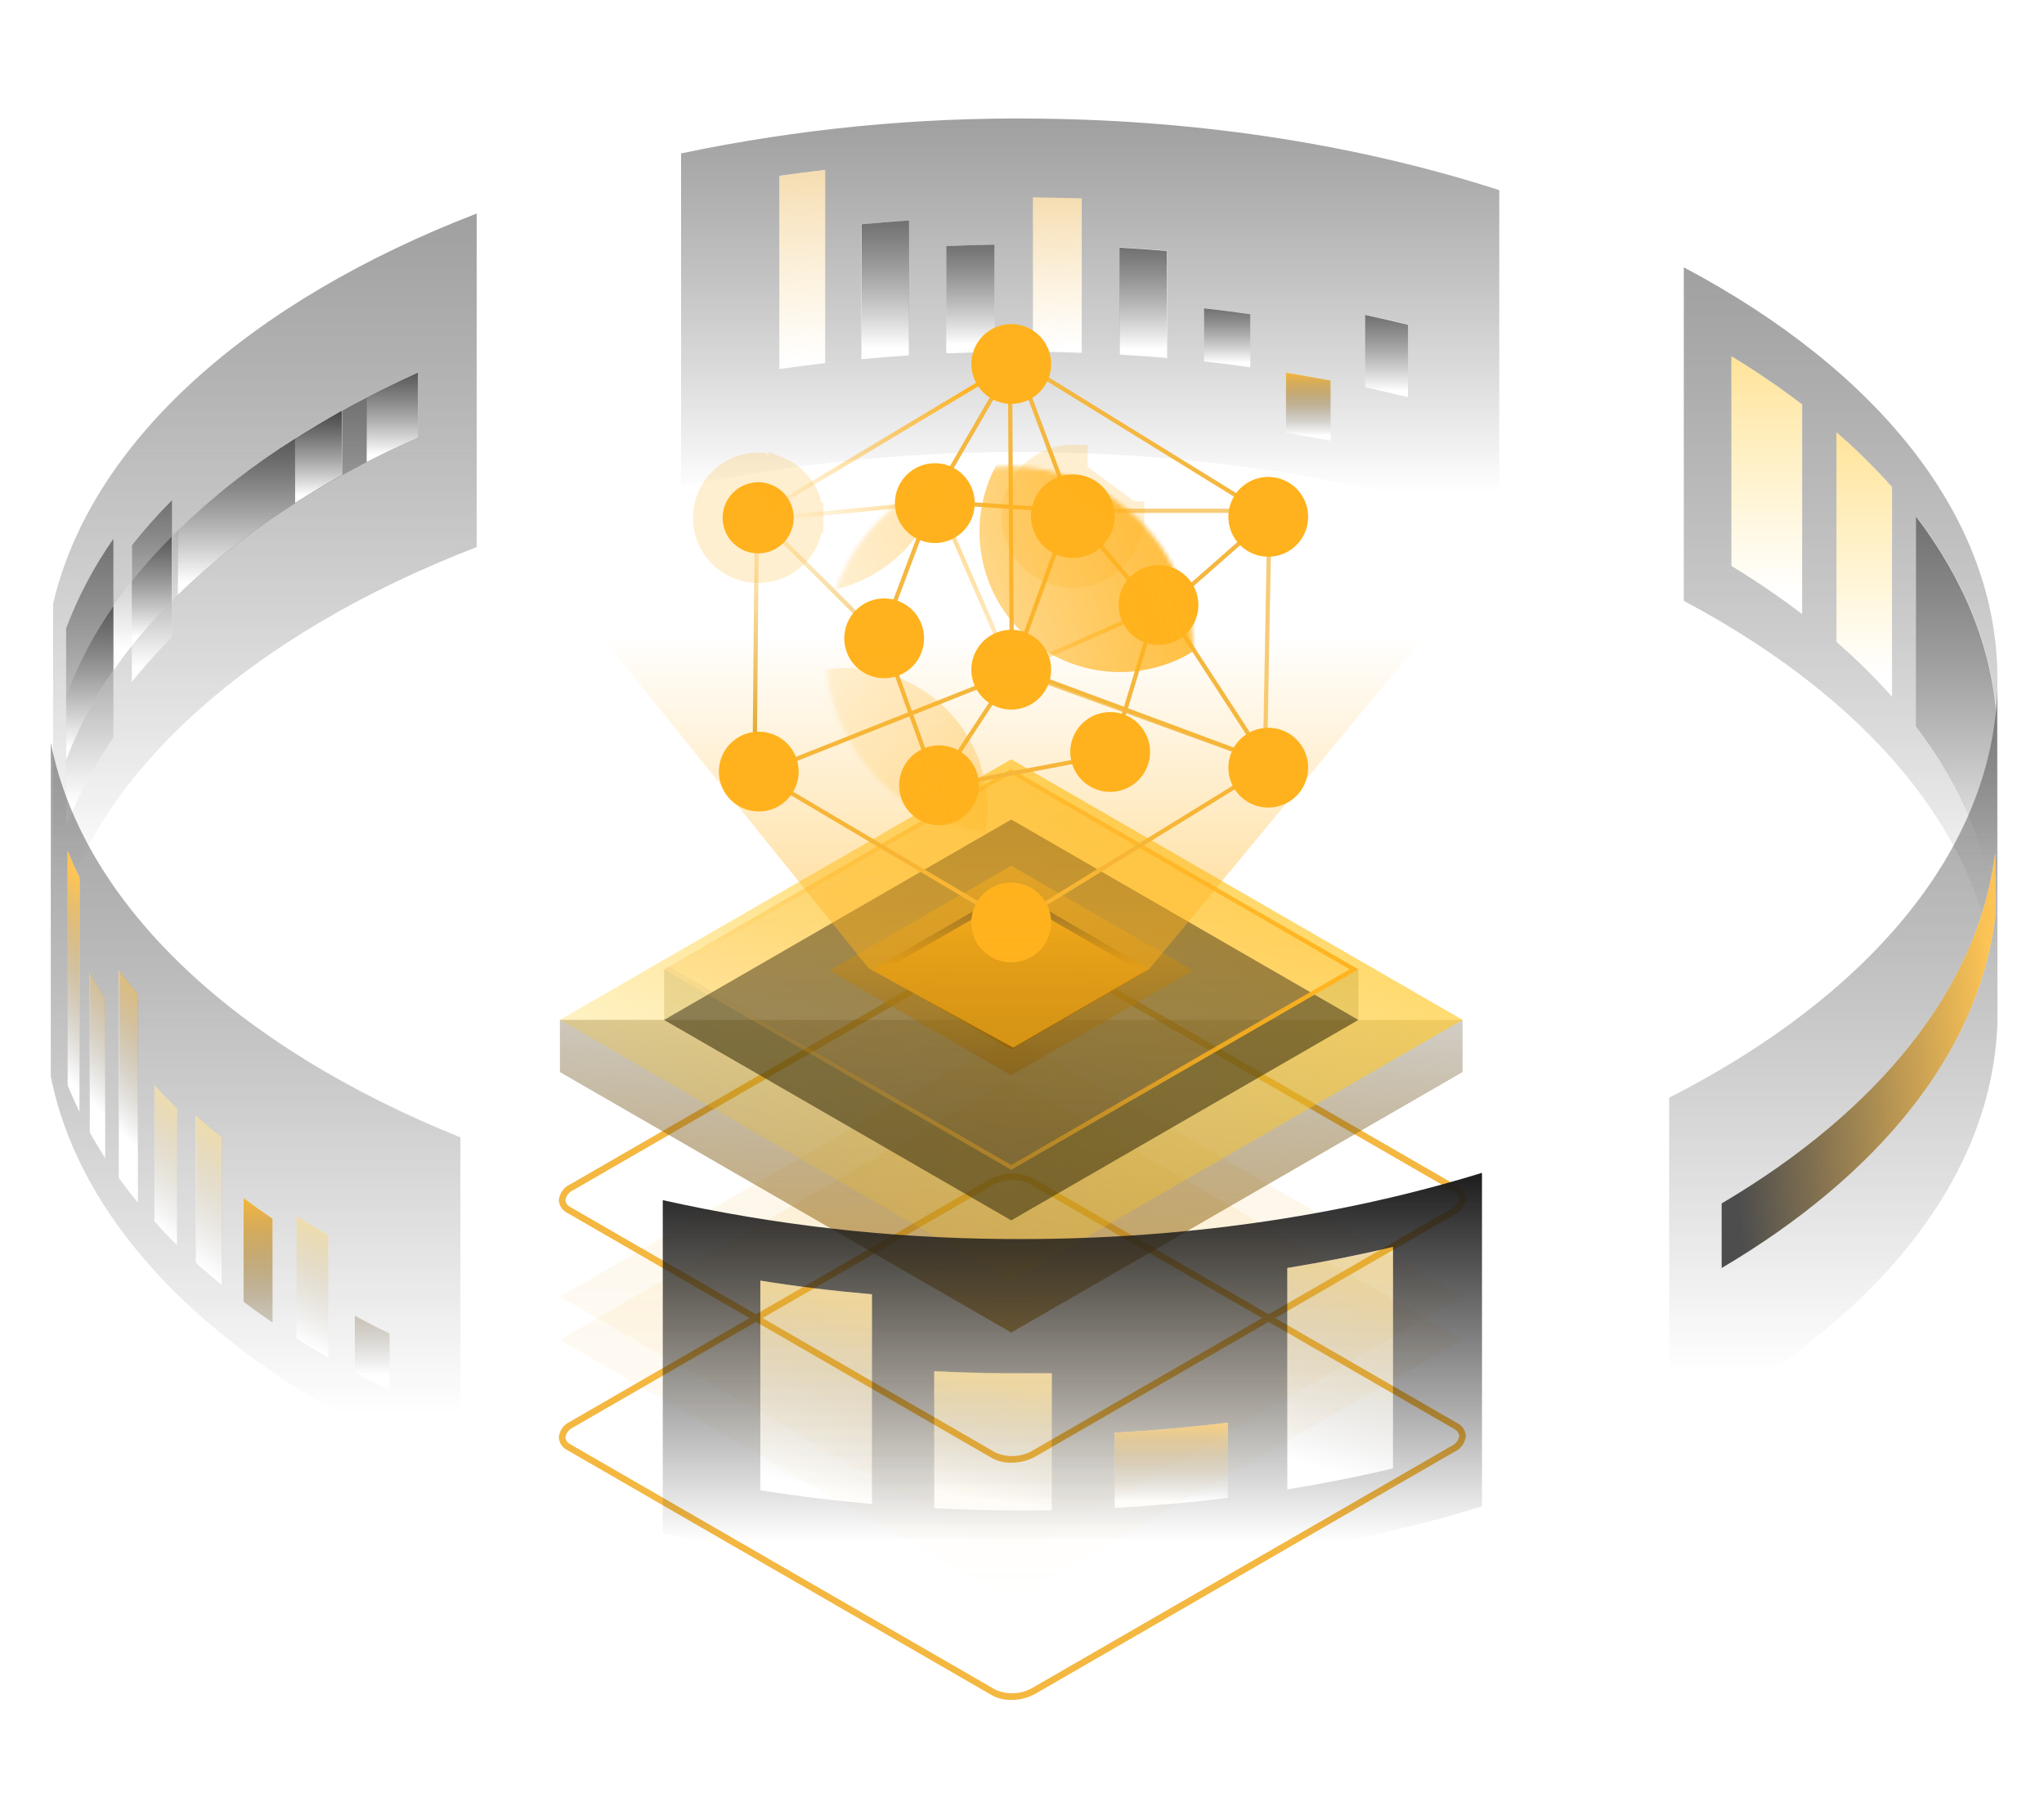 <svg width="483" height="430" viewBox="0 0 483 430" fill="none" xmlns="http://www.w3.org/2000/svg">
  <g style="mix-blend-mode: lighten">
    <path
      d="M238.944 401.689C237.392 401.725 235.857 401.364 234.484 400.64L134.064 342.67C133.486 342.393 132.994 341.965 132.639 341.431C132.285 340.897 132.081 340.276 132.051 339.636C132.132 338.835 132.423 338.07 132.895 337.417C133.366 336.764 134.001 336.247 134.735 335.917L233.813 278.702C235.35 277.837 237.072 277.352 238.835 277.286C240.599 277.22 242.352 277.576 243.95 278.324L344.369 336.294C344.948 336.571 345.44 337 345.794 337.534C346.149 338.068 346.352 338.688 346.383 339.329C346.301 340.13 346.01 340.895 345.539 341.548C345.068 342.201 344.433 342.718 343.698 343.048L244.621 400.263C242.88 401.211 240.927 401.701 238.944 401.689ZM235.253 399.298C236.62 399.899 238.107 400.176 239.598 400.108C241.09 400.04 242.545 399.629 243.852 398.906L342.929 341.705C343.418 341.497 343.847 341.171 344.179 340.756C344.511 340.341 344.735 339.851 344.831 339.329C344.788 338.966 344.652 338.622 344.437 338.327C344.221 338.033 343.933 337.8 343.6 337.651L243.167 279.667C241.8 279.075 240.317 278.802 238.829 278.87C237.341 278.938 235.889 279.344 234.582 280.058L135.504 337.259C135.016 337.467 134.586 337.794 134.255 338.208C133.923 338.623 133.699 339.114 133.603 339.636C133.646 339.998 133.781 340.343 133.997 340.637C134.213 340.931 134.501 341.164 134.833 341.314L235.253 399.298Z"
      fill="#F4B740"
    />
  </g>
  <path
    opacity="0.2"
    d="M238.96 378.162L132.305 316.585L238.96 255.021L345.602 316.585L238.96 378.162Z"
    fill="url(#paint0_linear_3118_9509)"
  />
  <path
    opacity="0.2"
    d="M238.96 367.966L132.305 306.389L238.96 244.825L345.602 306.389L238.96 367.966Z"
    fill="url(#paint1_linear_3118_9509)"
  />
  <g style="mix-blend-mode: lighten">
    <path
      d="M238.944 345.635C237.392 345.672 235.857 345.311 234.484 344.586L134.064 286.617C133.486 286.34 132.994 285.911 132.639 285.377C132.285 284.843 132.081 284.223 132.051 283.582C132.132 282.781 132.423 282.016 132.895 281.363C133.366 280.71 134.001 280.193 134.735 279.863L233.813 222.648C235.35 221.783 237.072 221.298 238.835 221.232C240.599 221.167 242.352 221.523 243.95 222.271L344.369 280.241C344.948 280.518 345.44 280.946 345.794 281.48C346.149 282.014 346.352 282.634 346.383 283.275C346.301 284.076 346.01 284.841 345.539 285.494C345.068 286.147 344.433 286.664 343.698 286.994L244.621 344.209C242.88 345.157 240.927 345.648 238.944 345.635ZM235.253 343.244C236.62 343.845 238.107 344.122 239.598 344.054C241.09 343.986 242.545 343.575 243.852 342.853L342.929 285.652C343.418 285.443 343.847 285.117 344.179 284.703C344.511 284.288 344.735 283.797 344.831 283.275C344.788 282.913 344.652 282.568 344.437 282.274C344.221 281.98 343.933 281.747 343.6 281.597L243.167 223.613C241.8 223.021 240.317 222.748 238.829 222.816C237.341 222.884 235.889 223.29 234.582 224.005L135.504 281.205C135.016 281.414 134.586 281.74 134.255 282.155C133.923 282.569 133.699 283.06 133.603 283.582C133.646 283.945 133.781 284.289 133.997 284.583C134.213 284.877 134.501 285.111 134.833 285.26L235.253 343.244Z"
      fill="#F4B740"
    />
  </g>
  <path
    d="M345.602 240.993V253.325L238.96 314.889L132.305 253.325V240.993H345.602Z"
    fill="url(#paint2_linear_3118_9509)"
  />
  <g filter="url(#filter0_b_3118_9509)">
    <path
      d="M238.96 302.57L132.305 240.993L238.96 179.429L345.602 240.993L238.96 302.57Z"
      fill="url(#paint3_linear_3118_9509)"
    />
  </g>
  <path
    opacity="0.5"
    d="M238.959 288.364L156.926 241.006L238.959 193.649L320.978 241.006L238.959 288.364Z"
    fill="#121212"
  />
  <g filter="url(#filter1_b_3118_9509)">
    <path
      d="M238.959 276.424L156.926 229.066L238.959 181.709L320.978 229.066L238.959 276.424Z"
      fill="url(#paint4_linear_3118_9509)"
      fill-opacity="0.3"
    />
    <path
      d="M238.959 275.847L157.926 229.066L238.959 182.286L319.978 229.066L238.959 275.847Z"
      stroke="url(#paint5_linear_3118_9509)"
    />
  </g>
  <path
    d="M238.958 247.997L206.184 229.065L238.958 210.148L271.732 229.065L238.958 247.997Z"
    fill="url(#paint6_linear_3118_9509)"
  />
  <path
    d="M238.947 254.087L195.973 229.321L238.947 204.573L281.922 229.321L238.947 254.087Z"
    fill="url(#paint7_linear_3118_9509)"
    fill-opacity="0.5"
  />
  <path
    d="M238.958 211.881L270.222 229.946L271.732 229.065L238.958 210.148L206.184 229.065L207.68 229.946L238.958 211.881Z"
    fill="url(#paint8_linear_3118_9509)"
  />
  <g filter="url(#filter2_b_3118_9509)">
    <path
      d="M238.961 276.423V288.364L320.98 241.006V229.066L238.961 276.423Z"
      fill="#9C7C0A"
      fill-opacity="0.2"
    />
  </g>
  <g filter="url(#filter3_b_3118_9509)">
    <path
      d="M156.926 229.066V241.006L238.959 288.364V276.423L156.926 229.066Z"
      fill="#9C7C0A"
      fill-opacity="0.2"
    />
  </g>
  <path
    opacity="0.8"
    d="M238.959 275.122L158.058 228.422L156.926 229.065L238.959 276.423L320.978 229.065L319.86 228.422L238.959 275.122Z"
    fill="url(#paint9_linear_3118_9509)"
  />
  <g opacity="0.5" filter="url(#filter4_b_3118_9509)">
    <path
      d="M471.862 219.306V169.74C470.716 152.849 464.032 136.756 452.818 122.047V171.585C464.004 186.309 470.716 202.346 471.862 219.278V219.306ZM447.086 164.636V115.084C442.999 110.497 438.618 106.182 433.971 102.164V151.703C438.618 155.725 442.999 160.045 447.086 164.636ZM425.847 145.061V95.564C420.481 91.48 414.904 87.681 409.138 84.183V133.736C414.904 137.229 420.481 141.023 425.847 145.103V145.061ZM397.883 141.943V63.168C443.52 87.385 471.988 122.005 471.988 160.33V239.147C471.988 200.836 443.492 166.202 397.883 141.985V141.943Z"
      fill="url(#paint10_linear_3118_9509)"
    />
  </g>
  <path
    opacity="0.5"
    d="M314.433 104.15V89.916C310.947 89.245 307.428 88.625 303.877 88.056V102.29C307.428 102.859 310.947 103.479 314.433 104.15ZM295.446 86.798V74.214C291.838 73.711 288.194 73.245 284.512 72.816V85.4C288.184 85.8 291.829 86.266 295.446 86.798ZM332.708 93.915V76.689C329.371 75.859 325.992 75.076 322.571 74.34V91.51C325.983 92.255 329.362 93.038 332.708 93.859V93.915ZM275.801 84.603V59.239C272.072 58.922 268.344 58.657 264.615 58.442V83.792C268.39 84.001 272.137 84.281 275.801 84.603ZM235.001 83.204V57.813C231.179 57.869 227.381 57.981 223.605 58.148V83.498C227.334 83.349 231.132 83.237 235.001 83.162V83.204ZM214.741 84.029V52.094C211.012 52.346 207.284 52.644 203.555 52.989V84.868C207.246 84.533 210.952 84.225 214.741 83.987V84.029ZM255.611 83.372V46.893C252.199 46.781 248.759 46.697 245.306 46.669H244.089V83.135H245.306C248.759 83.135 252.199 83.246 255.611 83.358V83.372ZM194.984 85.777V40.153C191.349 40.573 187.741 41.039 184.162 41.552V87.203C187.741 86.691 191.349 86.225 194.984 85.805V85.777ZM160.938 36.252C188.669 30.43 216.957 27.673 245.292 28.031C284.917 28.422 322.026 34.519 354.282 44.935V123.767C322.026 113.35 284.917 107.254 245.292 106.848C216.958 106.497 188.67 109.254 160.938 115.07V36.252Z"
    fill="url(#paint11_linear_3118_9509)"
  />
  <path
    opacity="0.5"
    d="M26.819 143.159V127.289C22.22 133.845 18.462 140.953 15.633 148.444V195.438C18.465 187.952 22.223 180.85 26.819 174.297V158.428C28.217 156.456 29.615 154.527 31.153 152.597V161.154C34.114 157.439 37.279 153.891 40.633 150.528V141.971C55.51 127.01 75.309 113.88 98.757 103.31V88.041C94.581 89.906 90.526 91.868 86.592 93.928C84.616 94.953 82.677 95.993 80.776 97.046C66.636 104.715 53.587 114.242 41.975 125.374L40.577 126.772V118.215C37.219 121.58 34.054 125.133 31.097 128.855V137.412C29.569 139.333 28.124 141.271 26.763 143.229L26.819 143.159ZM12.543 142.67C21.506 104.205 59.187 71.067 112.641 50.458V129.275C59.187 149.898 21.506 183.022 12.543 221.557V142.67Z"
    fill="url(#paint12_linear_3118_9509)"
  />
  <path
    opacity="0.75"
    d="M40.635 126.702L42.033 125.304V140.572C50.504 132.372 59.805 125.076 69.787 118.802C73.339 116.537 77.021 114.347 80.833 112.231V97.046C82.698 95.983 84.636 94.944 86.65 93.928V109.183C90.579 107.155 94.634 105.184 98.814 103.31C75.366 113.881 55.568 127.01 40.691 141.971V126.702H40.635ZM26.82 143.159C28.191 141.202 29.635 139.263 31.155 137.343V152.597C29.631 154.527 28.191 156.456 26.82 158.428V143.159Z"
    fill="url(#paint13_linear_3118_9509)"
  />
  <path
    opacity="0.88"
    d="M86.59 93.929C90.523 91.888 94.578 89.926 98.754 88.043V103.255C94.56 105.129 90.519 107.1 86.59 109.128V93.929Z"
    fill="url(#paint14_linear_3118_9509)"
  />
  <path
    opacity="0.88"
    d="M41.98 125.373C50.455 117.177 59.756 109.881 69.735 103.603V118.872C59.753 125.146 50.451 132.442 41.98 140.642V125.373Z"
    fill="url(#paint15_linear_3118_9509)"
  />
  <path
    opacity="0.97"
    d="M69.731 103.604C73.282 101.358 76.964 99.172 80.776 97.047V112.301C76.973 114.426 73.291 116.617 69.731 118.873V103.604Z"
    fill="url(#paint16_linear_3118_9509)"
  />
  <path
    opacity="0.75"
    d="M15.625 148.446C18.454 140.954 22.212 133.847 26.811 127.291V143.161C22.212 149.717 18.454 156.824 15.625 164.316V179.57C18.454 172.083 22.212 164.98 26.811 158.429V174.299C22.215 180.852 18.457 187.954 15.625 195.44V148.446Z"
    fill="url(#paint17_linear_3118_9509)"
  />
  <path
    opacity="0.88"
    d="M15.625 164.315C18.454 156.824 22.212 149.716 26.811 143.16V158.429C22.212 164.98 18.454 172.083 15.625 179.57V164.315Z"
    fill="url(#paint18_linear_3118_9509)"
  />
  <path
    opacity="0.75"
    d="M31.148 152.598C34.109 148.883 37.274 145.335 40.628 141.971V150.529C37.274 153.892 34.109 157.44 31.148 161.155V152.598ZM31.148 128.828C34.105 125.106 37.27 121.553 40.628 118.188V126.745C37.274 130.113 34.109 133.666 31.148 137.385V128.828Z"
    fill="url(#paint19_linear_3118_9509)"
  />
  <path
    opacity="0.88"
    d="M31.148 137.343C34.109 133.623 37.274 130.071 40.628 126.703V141.971C37.274 145.335 34.109 148.883 31.148 152.598V137.343Z"
    fill="url(#paint20_linear_3118_9509)"
  />
  <path
    opacity="0.75"
    d="M452.758 122.046C463.944 136.755 470.655 152.807 471.802 169.739V219.306C470.655 202.429 463.972 186.336 452.758 171.613V122.046Z"
    fill="url(#paint21_linear_3118_9509)"
  />
  <path
    d="M433.961 102.164C438.608 106.182 442.989 110.497 447.076 115.083V164.636C442.989 160.045 438.608 155.725 433.961 151.703V102.164Z"
    fill="url(#paint22_linear_3118_9509)"
    fill-opacity="0.4"
  />
  <path
    d="M409.129 84.183C414.894 87.681 420.472 91.48 425.838 95.565V145.103C420.471 141.023 414.894 137.229 409.129 133.736V84.183Z"
    fill="url(#paint23_linear_3118_9509)"
    fill-opacity="0.4"
  />
  <path
    opacity="0.75"
    d="M322.574 74.396C325.986 75.142 329.365 75.925 332.711 76.745V93.915C329.374 93.095 325.995 92.312 322.574 91.566V74.396Z"
    fill="url(#paint24_linear_3118_9509)"
  />
  <path
    d="M303.875 88.055C307.427 88.633 310.945 89.253 314.432 89.915V104.149C310.945 103.478 307.427 102.858 303.875 102.289V88.055Z"
    fill="url(#paint25_linear_3118_9509)"
  />
  <path
    opacity="0.75"
    d="M284.512 72.844C288.184 73.255 291.829 73.721 295.446 74.243V86.827C291.838 86.323 288.194 85.857 284.512 85.428V72.844Z"
    fill="url(#paint26_linear_3118_9509)"
  />
  <path
    opacity="0.75"
    d="M264.555 58.513C268.33 58.718 272.058 58.983 275.74 59.31V84.603C272.021 84.282 268.274 84.002 264.555 83.792V58.513Z"
    fill="url(#paint27_linear_3118_9509)"
  />
  <path
    d="M244.074 46.655H245.291C248.744 46.655 252.184 46.767 255.595 46.879V83.372C252.184 83.26 248.744 83.177 245.291 83.148H244.074V46.655Z"
    fill="url(#paint28_linear_3118_9509)"
  />
  <path
    opacity="0.75"
    d="M223.605 58.149C227.334 57.981 231.133 57.869 235.001 57.813V83.163C231.179 83.238 227.381 83.35 223.605 83.499V58.149Z"
    fill="url(#paint29_linear_3118_9509)"
  />
  <path
    opacity="0.75"
    d="M203.609 52.989C207.338 52.644 211.066 52.346 214.795 52.094V83.987C211.062 84.225 207.357 84.532 203.609 84.868V52.989Z"
    fill="url(#paint30_linear_3118_9509)"
  />
  <path
    d="M184.16 41.58C187.74 41.049 191.347 40.583 194.982 40.182V85.778C191.347 86.216 187.74 86.682 184.16 87.176V41.58Z"
    fill="url(#paint31_linear_3118_9509)"
  />
  <path
    opacity="0.5"
    d="M83.77 324.257V310.932C86.436 312.358 89.167 313.756 91.964 315.126V328.451C89.167 327.09 86.436 325.692 83.77 324.257ZM57.554 307.604V283.065C59.763 284.729 62.042 286.379 64.405 287.987V312.526C62.047 310.913 59.763 309.273 57.554 307.604ZM70.054 316.245V287.302C72.505 288.859 75.017 290.378 77.59 291.86V320.817C75.017 319.316 72.505 317.792 70.054 316.245ZM36.497 288.602V256.443C38.188 258.317 39.978 260.163 41.824 262.036V294.195C39.978 292.377 38.188 290.532 36.497 288.602ZM46.284 298.39V263.588C48.251 265.369 50.288 267.116 52.394 268.832V303.619C50.297 301.895 48.26 300.147 46.284 298.376V298.39ZM21.214 267.629V229.877C22.351 231.919 23.568 233.937 24.864 235.932V273.683C23.568 271.679 22.351 269.661 21.214 267.629ZM28.066 278.353V229.276C29.492 231.234 30.997 233.173 32.582 235.093V284.17C31.006 282.25 29.501 280.311 28.066 278.353ZM15.985 256.499V201.046C16.814 203.153 17.747 205.246 18.781 207.324V262.749C17.793 260.68 16.861 258.587 15.985 256.471V256.499ZM108.798 268.762C56.058 247.523 19.634 213.952 12 175.501V254.332C19.634 292.783 56.058 326.34 108.798 347.593V268.762Z"
    fill="url(#paint32_linear_3118_9509)"
  />
  <g filter="url(#filter5_b_3118_9509)">
    <path
      d="M263.409 356.331V338.546C272.488 338.042 281.399 337.25 290.143 336.169V353.954C281.408 355.026 272.497 355.818 263.409 356.331ZM220.763 356.401V324.004C226.207 324.284 231.697 324.447 237.234 324.493C241.019 324.493 244.785 324.493 248.532 324.493V356.904C244.803 356.979 241.037 356.979 237.234 356.904C231.697 356.848 226.207 356.68 220.763 356.401ZM179.67 352.206V302.611C188.255 304.01 197.064 305.058 206.04 305.841V355.394C197.064 354.597 188.255 353.52 179.67 352.15V352.206ZM304.195 351.996V299.619C312.724 298.23 321.048 296.576 329.167 294.656V346.977C321.057 348.906 312.733 350.561 304.195 351.94V351.996ZM350.196 277.136C316.639 287.483 278.062 293.173 237.234 292.768C210.112 292.572 183.087 289.498 156.613 283.596V362.427C183.089 368.315 210.113 371.39 237.234 371.599C278.062 372.005 316.597 366.3 350.196 355.967V277.08V277.136Z"
      fill="url(#paint33_linear_3118_9509)"
    />
  </g>
  <path
    opacity="0.5"
    d="M406.828 299.634V284.365C443.615 262.651 467.552 233.694 471.467 201.465V216.734C467.552 248.893 443.615 277.906 406.828 299.634ZM471.999 241.51V162.679C470.824 201.242 441.028 235.652 394.426 259.379V338.155C441.028 314.385 470.824 280.003 471.999 241.454V241.51Z"
    fill="url(#paint34_linear_3118_9509)"
  />
  <path
    opacity="0.75"
    d="M471.468 201.465C467.553 233.624 443.615 262.651 406.828 284.365V299.634C443.615 277.905 467.553 248.948 471.468 216.734V201.465Z"
    fill="url(#paint35_linear_3118_9509)"
  />
  <g filter="url(#filter6_b_3118_9509)">
    <path
      d="M206.042 305.842C197.066 305.059 188.257 303.969 179.672 302.612V352.137C188.257 353.535 197.066 354.584 206.042 355.381V305.842Z"
      fill="url(#paint36_linear_3118_9509)"
    />
  </g>
  <path
    d="M290.148 336.169C281.414 337.25 272.502 338.043 263.414 338.546V356.331C272.493 355.828 281.404 355.036 290.148 353.954V336.169Z"
    fill="url(#paint37_linear_3118_9509)"
    fill-opacity="0.6"
  />
  <g filter="url(#filter7_b_3118_9509)">
    <path
      d="M329.171 294.657C321.062 296.577 312.738 298.231 304.199 299.62V351.941C312.728 350.552 321.052 348.898 329.171 346.978V294.657Z"
      fill="url(#paint38_linear_3118_9509)"
    />
  </g>
  <g filter="url(#filter8_b_3118_9509)">
    <path
      d="M248.534 324.452C244.806 324.517 241.04 324.517 237.237 324.452C231.7 324.396 226.209 324.233 220.766 323.963V356.359C226.209 356.639 231.7 356.807 237.237 356.863C241.021 356.863 244.787 356.863 248.534 356.863V324.452Z"
      fill="url(#paint39_linear_3118_9509)"
    />
  </g>
  <path
    opacity="0.75"
    fill-rule="evenodd"
    clip-rule="evenodd"
    d="M18.765 207.325C17.777 205.256 16.845 203.163 15.969 201.047V256.472C16.798 258.579 17.73 260.671 18.765 262.75V207.325ZM24.908 235.931C23.613 233.937 22.396 231.919 21.259 229.877V267.629C22.396 269.67 23.613 271.688 24.908 273.683V235.931ZM28.121 229.248C29.556 231.205 31.062 233.144 32.637 235.064V284.142C31.052 282.221 29.547 280.282 28.121 278.325V229.248Z"
    fill="url(#paint40_linear_3118_9509)"
  />
  <path
    fill-rule="evenodd"
    clip-rule="evenodd"
    d="M57.555 283.065C59.764 284.729 62.043 286.379 64.406 287.987V312.525C62.048 310.922 59.764 309.281 57.555 307.603V283.065ZM83.823 310.917C86.489 312.362 89.22 313.76 92.017 315.112V328.437C89.22 327.066 86.489 325.668 83.823 324.242V310.917Z"
    fill="url(#paint41_linear_3118_9509)"
  />
  <g filter="url(#filter9_b_3118_9509)">
    <path
      d="M41.839 262.022C39.993 260.204 38.204 258.359 36.512 256.429V288.588C38.204 290.462 39.993 292.307 41.839 294.181V262.022Z"
      fill="url(#paint42_linear_3118_9509)"
    />
  </g>
  <g filter="url(#filter10_b_3118_9509)">
    <path
      d="M52.454 268.831C50.357 267.116 48.32 265.368 46.344 263.587V298.375C48.311 300.146 50.347 301.894 52.454 303.618V268.831Z"
      fill="url(#paint43_linear_3118_9509)"
    />
  </g>
  <g filter="url(#filter11_b_3118_9509)">
    <path
      d="M77.587 291.86C75.014 290.378 72.502 288.859 70.051 287.302V316.245C72.502 317.801 75.014 319.326 77.587 320.817V291.86Z"
      fill="url(#paint44_linear_3118_9509)"
    />
  </g>
  <path
    d="M262.605 178.563L273.978 141.168L300.279 181.545"
    stroke="#F4B740"
    stroke-miterlimit="10"
  />
  <path
    d="M252.349 122.164L239.125 158.671L220.992 186.305"
    stroke="#F4B740"
    stroke-miterlimit="10"
  />
  <path
    d="M220.047 118.534L253.108 120.701L273.741 145.149L301.098 121.108"
    stroke="#F4B740"
    stroke-miterlimit="10"
  />
  <path
    d="M263.403 178.155L221.452 186.101L208.523 149.984L220.581 117.867L238.881 86.288"
    stroke="#F4B740"
    stroke-miterlimit="10"
  />
  <path
    d="M209.339 152.003L178.853 121.646L178.297 182.638"
    stroke="url(#paint45_linear_3118_9509)"
    stroke-miterlimit="10"
  />
  <path
    d="M238.681 89.271L239.107 159.135L178.504 183.176"
    stroke="#F4B740"
    stroke-miterlimit="10"
  />
  <path
    d="M241.324 158.523L300.538 180.527L239.249 218.33L178.035 182.101"
    stroke="#F4B740"
    stroke-miterlimit="10"
  />
  <path
    d="M239.693 85.603L177.293 123.017L221.708 118.683L239.118 158.672L274.125 143.225"
    stroke="url(#paint46_linear_3118_9509)"
    stroke-miterlimit="10"
  />
  <path
    opacity="0.7"
    d="M253.105 120.701H300.002L298.909 179.934L244.715 160.282"
    stroke="#F4B740"
    stroke-miterlimit="10"
  />
  <path
    d="M254.201 122.738L239.977 84.917L300.135 122.053"
    stroke="#F4B740"
    stroke-miterlimit="10"
  />
  <g filter="url(#filter12_b_3118_9509)">
    <path
      fill-rule="evenodd"
      clip-rule="evenodd"
      d="M248.384 85.991C248.388 87.857 247.838 89.681 246.804 91.234C245.77 92.787 244.299 93.998 242.577 94.715C240.855 95.431 238.958 95.62 237.128 95.259C235.298 94.897 233.617 94.001 232.297 92.683C230.976 91.365 230.077 89.685 229.711 87.856C229.346 86.027 229.532 84.13 230.245 82.406C230.958 80.683 232.166 79.209 233.717 78.172C235.268 77.136 237.091 76.582 238.956 76.582C240.193 76.58 241.419 76.822 242.563 77.293C243.706 77.765 244.746 78.458 245.621 79.332C246.497 80.206 247.192 81.244 247.666 82.386C248.14 83.529 248.384 84.754 248.384 85.991ZM307.541 127.351C308.574 125.798 309.124 123.974 309.12 122.109C309.12 120.871 308.876 119.646 308.402 118.504C307.928 117.361 307.234 116.323 306.358 115.449C305.482 114.575 304.443 113.882 303.299 113.41C302.156 112.939 300.93 112.697 299.693 112.7C297.827 112.7 296.004 113.253 294.453 114.29C292.903 115.326 291.694 116.8 290.981 118.524C290.268 120.247 290.083 122.144 290.448 123.973C290.813 125.802 291.713 127.482 293.033 128.8C294.354 130.118 296.035 131.014 297.865 131.376C299.695 131.737 301.591 131.548 303.314 130.832C305.036 130.115 306.507 128.904 307.541 127.351ZM246.804 163.469C247.838 161.916 248.388 160.092 248.384 158.227C248.384 156.989 248.14 155.764 247.666 154.622C247.192 153.479 246.497 152.441 245.621 151.567C244.746 150.693 243.706 150 242.563 149.528C241.419 149.057 240.193 148.815 238.956 148.818C237.091 148.818 235.268 149.371 233.717 150.408C232.166 151.444 230.958 152.918 230.245 154.642C229.532 156.365 229.346 158.262 229.711 160.091C230.077 161.92 230.976 163.6 232.297 164.918C233.617 166.236 235.298 167.132 237.128 167.494C238.958 167.855 240.855 167.666 242.577 166.95C244.299 166.233 245.77 165.022 246.804 163.469ZM187.146 187.547C188.18 185.994 188.73 184.169 188.726 182.304C188.726 181.067 188.482 179.842 188.008 178.699C187.534 177.556 186.839 176.518 185.964 175.644C185.088 174.77 184.049 174.077 182.905 173.606C181.761 173.134 180.536 172.892 179.299 172.895C177.433 172.895 175.61 173.448 174.059 174.485C172.508 175.522 171.3 176.995 170.587 178.719C169.874 180.443 169.688 182.339 170.054 184.168C170.419 185.998 171.319 187.677 172.639 188.995C173.959 190.313 175.641 191.209 177.471 191.571C179.301 191.933 181.197 191.743 182.919 191.027C184.642 190.311 186.113 189.099 187.146 187.547ZM231.328 185.546C231.332 187.411 230.782 189.235 229.749 190.788C228.715 192.341 227.244 193.552 225.522 194.269C223.799 194.985 221.903 195.174 220.073 194.813C218.243 194.451 216.562 193.555 215.241 192.237C213.921 190.919 213.021 189.239 212.656 187.41C212.291 185.581 212.476 183.684 213.189 181.961C213.902 180.237 215.111 178.763 216.661 177.727C218.212 176.69 220.036 176.136 221.901 176.136C223.138 176.134 224.364 176.376 225.507 176.847C226.651 177.319 227.69 178.012 228.566 178.886C229.442 179.76 230.137 180.798 230.611 181.941C231.085 183.083 231.328 184.308 231.328 185.546ZM309.12 181.379C309.124 183.244 308.574 185.069 307.541 186.621C306.507 188.174 305.036 189.385 303.314 190.102C301.591 190.818 299.695 191.008 297.865 190.646C296.035 190.284 294.354 189.388 293.033 188.07C291.713 186.752 290.813 185.073 290.448 183.243C290.083 181.414 290.268 179.517 290.981 177.794C291.694 176.07 292.903 174.597 294.453 173.56C296.004 172.523 297.827 171.97 299.693 171.97C300.93 171.967 302.156 172.209 303.299 172.681C304.443 173.152 305.482 173.845 306.358 174.719C307.234 175.593 307.928 176.631 308.402 177.774C308.876 178.916 309.12 180.142 309.12 181.379ZM246.804 223.201C247.838 221.648 248.388 219.824 248.384 217.958C248.384 216.721 248.14 215.496 247.666 214.353C247.192 213.21 246.497 212.172 245.621 211.298C244.746 210.424 243.706 209.732 242.563 209.26C241.419 208.788 240.193 208.547 238.956 208.549C237.091 208.549 235.268 209.103 233.717 210.139C232.166 211.176 230.958 212.649 230.245 214.373C229.532 216.097 229.346 217.993 229.711 219.823C230.077 221.652 230.976 223.332 232.297 224.65C233.617 225.967 235.298 226.864 237.128 227.225C238.958 227.587 240.855 227.398 242.577 226.681C244.299 225.965 245.77 224.754 246.804 223.201ZM261.231 126.888C262.265 125.335 262.815 123.511 262.811 121.645C262.811 120.408 262.567 119.183 262.093 118.04C261.619 116.898 260.924 115.86 260.049 114.986C259.173 114.112 258.134 113.419 256.99 112.947C255.846 112.475 254.621 112.234 253.383 112.236C251.518 112.236 249.695 112.79 248.144 113.826C246.593 114.863 245.385 116.337 244.672 118.06C243.959 119.784 243.773 121.681 244.138 123.51C244.504 125.339 245.403 127.019 246.724 128.337C248.044 129.654 249.726 130.551 251.556 130.913C253.386 131.274 255.282 131.085 257.004 130.368C258.726 129.652 260.197 128.441 261.231 126.888ZM283.185 142.945C283.189 144.811 282.639 146.635 281.605 148.188C280.571 149.741 279.1 150.952 277.378 151.669C275.656 152.385 273.759 152.574 271.929 152.213C270.1 151.851 268.418 150.954 267.098 149.637C265.777 148.319 264.877 146.639 264.512 144.81C264.147 142.981 264.333 141.084 265.046 139.36C265.759 137.637 266.967 136.163 268.518 135.127C270.068 134.09 271.892 133.536 273.757 133.536C274.994 133.534 276.22 133.776 277.364 134.247C278.507 134.719 279.547 135.412 280.422 136.286C281.298 137.16 281.993 138.198 282.467 139.34C282.941 140.483 283.185 141.708 283.185 142.945ZM270.181 182.919C271.215 181.366 271.766 179.541 271.762 177.675C271.764 176.438 271.523 175.214 271.051 174.071C270.579 172.928 269.886 171.89 269.011 171.016C268.137 170.142 267.099 169.449 265.956 168.977C264.814 168.505 263.589 168.263 262.353 168.266C260.487 168.262 258.661 168.812 257.108 169.847C255.555 170.881 254.344 172.353 253.628 174.077C252.912 175.8 252.724 177.697 253.087 179.528C253.45 181.358 254.348 183.04 255.668 184.359C256.988 185.679 258.669 186.577 260.5 186.94C262.33 187.304 264.227 187.115 265.951 186.399C267.674 185.684 269.146 184.472 270.181 182.919ZM218.362 150.818C218.365 152.683 217.815 154.508 216.782 156.06C215.748 157.613 214.277 158.824 212.555 159.541C210.832 160.257 208.936 160.446 207.106 160.085C205.276 159.723 203.595 158.827 202.274 157.509C200.954 156.191 200.054 154.511 199.689 152.682C199.324 150.853 199.509 148.956 200.222 147.233C200.935 145.509 202.144 144.035 203.694 142.999C205.245 141.962 207.069 141.409 208.934 141.409C210.171 141.406 211.397 141.648 212.54 142.119C213.684 142.591 214.724 143.284 215.599 144.158C216.475 145.032 217.17 146.07 217.644 147.213C218.118 148.355 218.362 149.58 218.362 150.818ZM228.748 124.11C229.782 122.558 230.331 120.733 230.328 118.868C230.328 117.631 230.084 116.406 229.61 115.263C229.136 114.12 228.441 113.082 227.565 112.208C226.69 111.334 225.65 110.641 224.506 110.17C223.363 109.698 222.137 109.456 220.9 109.459C219.035 109.459 217.211 110.012 215.661 111.049C214.11 112.086 212.901 113.559 212.188 115.283C211.475 117.006 211.29 118.903 211.655 120.732C212.02 122.562 212.92 124.241 214.24 125.559C215.561 126.877 217.242 127.773 219.072 128.135C220.902 128.497 222.798 128.307 224.521 127.591C226.243 126.874 227.714 125.663 228.748 124.11Z"
      fill="#FFB21D"
    />
  </g>
  <mask
    id="mask0_3118_9509"
    style="mask-type: alpha"
    maskUnits="userSpaceOnUse"
    x="195"
    y="110"
    width="87"
    height="88"
  >
    <circle cx="238.481" cy="153.656" r="43.442" fill="url(#paint47_linear_3118_9509)" />
  </mask>
  <g mask="url(#mask0_3118_9509)">
    <g filter="url(#filter13_f_3118_9509)">
      <circle cx="264.638" cy="125.629" r="33.165" fill="#FFB21D" fill-opacity="0.6" />
    </g>
    <g filter="url(#filter14_f_3118_9509)">
      <circle cx="264.638" cy="125.629" r="33.165" fill="#FFB21D" fill-opacity="0.6" />
    </g>
    <g filter="url(#filter15_f_3118_9509)">
      <circle cx="189.9" cy="106.944" r="33.165" fill="#FFB21D" fill-opacity="0.6" />
    </g>
    <g filter="url(#filter16_f_3118_9509)">
      <circle cx="200.177" cy="191.025" r="33.165" fill="#FFB21D" fill-opacity="0.6" />
    </g>
  </g>
  <path
    d="M263.404 121.958C263.408 123.915 262.831 125.83 261.746 127.46C260.662 129.089 259.118 130.36 257.31 131.112C255.503 131.864 253.513 132.063 251.593 131.683C249.672 131.303 247.907 130.363 246.522 128.98C245.136 127.597 244.192 125.834 243.809 123.915C243.425 121.995 243.62 120.005 244.368 118.196C245.117 116.387 246.385 114.84 248.012 113.752C249.64 112.664 251.553 112.084 253.511 112.084C254.809 112.081 256.095 112.335 257.295 112.83C258.496 113.325 259.586 114.052 260.505 114.969C261.424 115.886 262.153 116.975 262.651 118.175C263.148 119.374 263.404 120.659 263.404 121.958Z"
    fill="#FFB21D"
  />
  <path
    d="M266.904 121.955C266.909 124.604 266.128 127.194 264.66 129.399C263.191 131.605 261.101 133.326 258.654 134.344C256.208 135.361 253.514 135.63 250.914 135.117C248.314 134.603 245.925 133.329 244.049 131.457C242.174 129.585 240.895 127.199 240.376 124.6C239.858 122.001 240.121 119.307 241.134 116.858C242.147 114.409 243.864 112.316 246.067 110.843C248.269 109.371 250.858 108.584 253.507 108.584C253.508 108.584 253.51 108.584 253.511 108.584L253.511 112.084L266.904 121.955ZM266.904 121.955C266.904 121.956 266.904 121.957 266.904 121.958L263.404 121.958L266.904 121.951C266.904 121.952 266.904 121.954 266.904 121.955Z"
    stroke="#FFB21D"
    stroke-opacity="0.2"
    stroke-width="7"
  />
  <path
    d="M187.566 122.343C187.569 124.007 187.079 125.634 186.157 127.019C185.235 128.404 183.923 129.484 182.387 130.123C180.851 130.762 179.16 130.931 177.528 130.608C175.896 130.286 174.396 129.486 173.219 128.311C172.041 127.136 171.239 125.637 170.913 124.006C170.587 122.375 170.753 120.683 171.388 119.146C172.024 117.608 173.102 116.294 174.485 115.37C175.868 114.445 177.494 113.951 179.158 113.951C180.261 113.949 181.354 114.165 182.375 114.586C183.395 115.006 184.321 115.624 185.102 116.403C185.883 117.183 186.503 118.109 186.926 119.128C187.349 120.147 187.566 121.24 187.566 122.343Z"
    fill="#FFB21D"
  />
  <path
    d="M191.066 122.34C191.066 120.778 190.757 119.23 190.159 117.787C189.56 116.343 188.682 115.031 187.575 113.926C186.468 112.822 185.155 111.946 183.709 111.35L182.375 114.586L179.158 110.451C179.157 110.451 179.156 110.451 179.155 110.451C176.8 110.452 174.498 111.151 172.54 112.46C170.581 113.769 169.055 115.631 168.154 117.808C167.254 119.985 167.019 122.381 167.481 124.691C167.942 127.002 169.079 129.124 170.746 130.788C172.414 132.453 174.538 133.585 176.849 134.042C179.161 134.499 181.556 134.259 183.731 133.354C185.907 132.45 187.765 130.92 189.071 128.958C190.376 126.998 191.07 124.695 191.066 122.34ZM191.066 122.34C191.066 122.341 191.066 122.342 191.066 122.343L187.566 122.343L191.066 122.336C191.066 122.338 191.066 122.339 191.066 122.34Z"
    stroke="#FFB21D"
    stroke-opacity="0.2"
    stroke-width="7"
  />
  <path
    d="M271.646 228.863L239.415 247.548L205.316 228.863L117.965 120.492H361.332L271.646 228.863Z"
    fill="url(#paint48_linear_3118_9509)"
  />
  <defs>
    <filter
      id="filter0_b_3118_9509"
      x="124.305"
      y="171.429"
      width="229.297"
      height="139.141"
      filterUnits="userSpaceOnUse"
      color-interpolation-filters="sRGB"
    >
      <feFlood flood-opacity="0" result="BackgroundImageFix" />
      <feGaussianBlur in="BackgroundImage" stdDeviation="4" />
      <feComposite in2="SourceAlpha" operator="in" result="effect1_backgroundBlur_3118_9509" />
      <feBlend
        mode="normal"
        in="SourceGraphic"
        in2="effect1_backgroundBlur_3118_9509"
        result="shape"
      />
    </filter>
    <filter
      id="filter1_b_3118_9509"
      x="142.926"
      y="167.709"
      width="192.051"
      height="122.715"
      filterUnits="userSpaceOnUse"
      color-interpolation-filters="sRGB"
    >
      <feFlood flood-opacity="0" result="BackgroundImageFix" />
      <feGaussianBlur in="BackgroundImage" stdDeviation="7" />
      <feComposite in2="SourceAlpha" operator="in" result="effect1_backgroundBlur_3118_9509" />
      <feBlend
        mode="normal"
        in="SourceGraphic"
        in2="effect1_backgroundBlur_3118_9509"
        result="shape"
      />
    </filter>
    <filter
      id="filter2_b_3118_9509"
      x="224.961"
      y="215.066"
      width="110.02"
      height="87.298"
      filterUnits="userSpaceOnUse"
      color-interpolation-filters="sRGB"
    >
      <feFlood flood-opacity="0" result="BackgroundImageFix" />
      <feGaussianBlur in="BackgroundImage" stdDeviation="7" />
      <feComposite in2="SourceAlpha" operator="in" result="effect1_backgroundBlur_3118_9509" />
      <feBlend
        mode="normal"
        in="SourceGraphic"
        in2="effect1_backgroundBlur_3118_9509"
        result="shape"
      />
    </filter>
    <filter
      id="filter3_b_3118_9509"
      x="142.926"
      y="215.066"
      width="110.031"
      height="87.298"
      filterUnits="userSpaceOnUse"
      color-interpolation-filters="sRGB"
    >
      <feFlood flood-opacity="0" result="BackgroundImageFix" />
      <feGaussianBlur in="BackgroundImage" stdDeviation="7" />
      <feComposite in2="SourceAlpha" operator="in" result="effect1_backgroundBlur_3118_9509" />
      <feBlend
        mode="normal"
        in="SourceGraphic"
        in2="effect1_backgroundBlur_3118_9509"
        result="shape"
      />
    </filter>
    <filter
      id="filter4_b_3118_9509"
      x="373.883"
      y="39.168"
      width="122.105"
      height="223.979"
      filterUnits="userSpaceOnUse"
      color-interpolation-filters="sRGB"
    >
      <feFlood flood-opacity="0" result="BackgroundImageFix" />
      <feGaussianBlur in="BackgroundImage" stdDeviation="12" />
      <feComposite in2="SourceAlpha" operator="in" result="effect1_backgroundBlur_3118_9509" />
      <feBlend
        mode="normal"
        in="SourceGraphic"
        in2="effect1_backgroundBlur_3118_9509"
        result="shape"
      />
    </filter>
    <filter
      id="filter5_b_3118_9509"
      x="146.613"
      y="267.08"
      width="213.582"
      height="114.539"
      filterUnits="userSpaceOnUse"
      color-interpolation-filters="sRGB"
    >
      <feFlood flood-opacity="0" result="BackgroundImageFix" />
      <feGaussianBlur in="BackgroundImage" stdDeviation="5" />
      <feComposite in2="SourceAlpha" operator="in" result="effect1_backgroundBlur_3118_9509" />
      <feBlend
        mode="normal"
        in="SourceGraphic"
        in2="effect1_backgroundBlur_3118_9509"
        result="shape"
      />
    </filter>
    <filter
      id="filter6_b_3118_9509"
      x="171.672"
      y="294.612"
      width="42.371"
      height="68.768"
      filterUnits="userSpaceOnUse"
      color-interpolation-filters="sRGB"
    >
      <feFlood flood-opacity="0" result="BackgroundImageFix" />
      <feGaussianBlur in="BackgroundImage" stdDeviation="4" />
      <feComposite in2="SourceAlpha" operator="in" result="effect1_backgroundBlur_3118_9509" />
      <feBlend
        mode="normal"
        in="SourceGraphic"
        in2="effect1_backgroundBlur_3118_9509"
        result="shape"
      />
    </filter>
    <filter
      id="filter7_b_3118_9509"
      x="296.199"
      y="286.657"
      width="40.973"
      height="73.285"
      filterUnits="userSpaceOnUse"
      color-interpolation-filters="sRGB"
    >
      <feFlood flood-opacity="0" result="BackgroundImageFix" />
      <feGaussianBlur in="BackgroundImage" stdDeviation="4" />
      <feComposite in2="SourceAlpha" operator="in" result="effect1_backgroundBlur_3118_9509" />
      <feBlend
        mode="normal"
        in="SourceGraphic"
        in2="effect1_backgroundBlur_3118_9509"
        result="shape"
      />
    </filter>
    <filter
      id="filter8_b_3118_9509"
      x="212.766"
      y="315.963"
      width="43.77"
      height="48.9"
      filterUnits="userSpaceOnUse"
      color-interpolation-filters="sRGB"
    >
      <feFlood flood-opacity="0" result="BackgroundImageFix" />
      <feGaussianBlur in="BackgroundImage" stdDeviation="4" />
      <feComposite in2="SourceAlpha" operator="in" result="effect1_backgroundBlur_3118_9509" />
      <feBlend
        mode="normal"
        in="SourceGraphic"
        in2="effect1_backgroundBlur_3118_9509"
        result="shape"
      />
    </filter>
    <filter
      id="filter9_b_3118_9509"
      x="28.512"
      y="248.429"
      width="21.328"
      height="53.752"
      filterUnits="userSpaceOnUse"
      color-interpolation-filters="sRGB"
    >
      <feFlood flood-opacity="0" result="BackgroundImageFix" />
      <feGaussianBlur in="BackgroundImage" stdDeviation="4" />
      <feComposite in2="SourceAlpha" operator="in" result="effect1_backgroundBlur_3118_9509" />
      <feBlend
        mode="normal"
        in="SourceGraphic"
        in2="effect1_backgroundBlur_3118_9509"
        result="shape"
      />
    </filter>
    <filter
      id="filter10_b_3118_9509"
      x="38.344"
      y="255.587"
      width="22.109"
      height="56.031"
      filterUnits="userSpaceOnUse"
      color-interpolation-filters="sRGB"
    >
      <feFlood flood-opacity="0" result="BackgroundImageFix" />
      <feGaussianBlur in="BackgroundImage" stdDeviation="4" />
      <feComposite in2="SourceAlpha" operator="in" result="effect1_backgroundBlur_3118_9509" />
      <feBlend
        mode="normal"
        in="SourceGraphic"
        in2="effect1_backgroundBlur_3118_9509"
        result="shape"
      />
    </filter>
    <filter
      id="filter11_b_3118_9509"
      x="62.051"
      y="279.302"
      width="23.535"
      height="49.515"
      filterUnits="userSpaceOnUse"
      color-interpolation-filters="sRGB"
    >
      <feFlood flood-opacity="0" result="BackgroundImageFix" />
      <feGaussianBlur in="BackgroundImage" stdDeviation="4" />
      <feComposite in2="SourceAlpha" operator="in" result="effect1_backgroundBlur_3118_9509" />
      <feBlend
        mode="normal"
        in="SourceGraphic"
        in2="effect1_backgroundBlur_3118_9509"
        result="shape"
      />
    </filter>
    <filter
      id="filter12_b_3118_9509"
      x="163.871"
      y="70.582"
      width="151.25"
      height="162.822"
      filterUnits="userSpaceOnUse"
      color-interpolation-filters="sRGB"
    >
      <feFlood flood-opacity="0" result="BackgroundImageFix" />
      <feGaussianBlur in="BackgroundImage" stdDeviation="3" />
      <feComposite in2="SourceAlpha" operator="in" result="effect1_backgroundBlur_3118_9509" />
      <feBlend
        mode="normal"
        in="SourceGraphic"
        in2="effect1_backgroundBlur_3118_9509"
        result="shape"
      />
    </filter>
    <filter
      id="filter13_f_3118_9509"
      x="187.473"
      y="48.464"
      width="154.332"
      height="154.331"
      filterUnits="userSpaceOnUse"
      color-interpolation-filters="sRGB"
    >
      <feFlood flood-opacity="0" result="BackgroundImageFix" />
      <feBlend mode="normal" in="SourceGraphic" in2="BackgroundImageFix" result="shape" />
      <feGaussianBlur stdDeviation="22" result="effect1_foregroundBlur_3118_9509" />
    </filter>
    <filter
      id="filter14_f_3118_9509"
      x="187.473"
      y="48.464"
      width="154.332"
      height="154.331"
      filterUnits="userSpaceOnUse"
      color-interpolation-filters="sRGB"
    >
      <feFlood flood-opacity="0" result="BackgroundImageFix" />
      <feBlend mode="normal" in="SourceGraphic" in2="BackgroundImageFix" result="shape" />
      <feGaussianBlur stdDeviation="22" result="effect1_foregroundBlur_3118_9509" />
    </filter>
    <filter
      id="filter15_f_3118_9509"
      x="112.734"
      y="29.779"
      width="154.332"
      height="154.331"
      filterUnits="userSpaceOnUse"
      color-interpolation-filters="sRGB"
    >
      <feFlood flood-opacity="0" result="BackgroundImageFix" />
      <feBlend mode="normal" in="SourceGraphic" in2="BackgroundImageFix" result="shape" />
      <feGaussianBlur stdDeviation="22" result="effect1_foregroundBlur_3118_9509" />
    </filter>
    <filter
      id="filter16_f_3118_9509"
      x="143.012"
      y="133.86"
      width="114.332"
      height="114.331"
      filterUnits="userSpaceOnUse"
      color-interpolation-filters="sRGB"
    >
      <feFlood flood-opacity="0" result="BackgroundImageFix" />
      <feBlend mode="normal" in="SourceGraphic" in2="BackgroundImageFix" result="shape" />
      <feGaussianBlur stdDeviation="12" result="effect1_foregroundBlur_3118_9509" />
    </filter>
    <linearGradient
      id="paint0_linear_3118_9509"
      x1="238.953"
      y1="213.835"
      x2="238.953"
      y2="378.162"
      gradientUnits="userSpaceOnUse"
    >
      <stop stop-color="#F4B740" />
      <stop offset="1" stop-color="#F4B740" stop-opacity="0" />
    </linearGradient>
    <linearGradient
      id="paint1_linear_3118_9509"
      x1="238.953"
      y1="203.638"
      x2="238.953"
      y2="367.966"
      gradientUnits="userSpaceOnUse"
    >
      <stop stop-color="#F4B740" />
      <stop offset="1" stop-color="#F4B740" stop-opacity="0" />
    </linearGradient>
    <linearGradient
      id="paint2_linear_3118_9509"
      x1="228.379"
      y1="363.435"
      x2="233.62"
      y2="195.195"
      gradientUnits="userSpaceOnUse"
    >
      <stop stop-color="#FFB21D" />
      <stop offset="1" stop-color="#121212" stop-opacity="0" />
    </linearGradient>
    <linearGradient
      id="paint3_linear_3118_9509"
      x1="305.423"
      y1="159.555"
      x2="236.241"
      y2="332.512"
      gradientUnits="userSpaceOnUse"
    >
      <stop offset="0" stop-color="#FFCB45" />
      <stop offset="1" stop-color="#FFC700" stop-opacity="0" />
    </linearGradient>
    <linearGradient
      id="paint4_linear_3118_9509"
      x1="238.952"
      y1="181.709"
      x2="238.952"
      y2="276.424"
      gradientUnits="userSpaceOnUse"
    >
      <stop stop-color="#FFB21D" />
      <stop offset="1" stop-color="#FFB21D" stop-opacity="0.3" />
    </linearGradient>
    <linearGradient
      id="paint5_linear_3118_9509"
      x1="170.019"
      y1="276.036"
      x2="326.703"
      y2="248.43"
      gradientUnits="userSpaceOnUse"
    >
      <stop stop-color="#FFB21D" stop-opacity="0" />
      <stop offset="1" stop-color="#FFB21D" />
    </linearGradient>
    <linearGradient
      id="paint6_linear_3118_9509"
      x1="238.958"
      y1="210.148"
      x2="238.958"
      y2="247.997"
      gradientUnits="userSpaceOnUse"
    >
      <stop stop-color="#FFB21D" />
      <stop offset="1" stop-color="#8D5F06" stop-opacity="0.94" />
    </linearGradient>
    <linearGradient
      id="paint7_linear_3118_9509"
      x1="238.947"
      y1="204.573"
      x2="238.947"
      y2="254.087"
      gradientUnits="userSpaceOnUse"
    >
      <stop stop-color="#FFB21D" />
      <stop offset="1" stop-color="#875A03" stop-opacity="0.94" />
    </linearGradient>
    <linearGradient
      id="paint8_linear_3118_9509"
      x1="236.163"
      y1="210.148"
      x2="236.163"
      y2="228.388"
      gradientUnits="userSpaceOnUse"
    >
      <stop stop-color="#414141" />
      <stop offset="1" stop-color="#121212" stop-opacity="0" />
    </linearGradient>
    <linearGradient
      id="paint9_linear_3118_9509"
      x1="256.284"
      y1="232.907"
      x2="214.784"
      y2="285.018"
      gradientUnits="userSpaceOnUse"
    >
      <stop stop-color="#FFB21D" stop-opacity="0.35" />
      <stop offset="1" stop-color="#121212" stop-opacity="0" />
    </linearGradient>
    <linearGradient
      id="paint10_linear_3118_9509"
      x1="431.776"
      y1="63.168"
      x2="431.776"
      y2="225.299"
      gradientUnits="userSpaceOnUse"
    >
      <stop stop-color="#414141" />
      <stop offset="1" stop-color="#121212" stop-opacity="0" />
    </linearGradient>
    <linearGradient
      id="paint11_linear_3118_9509"
      x1="249.367"
      y1="28"
      x2="249.367"
      y2="116.231"
      gradientUnits="userSpaceOnUse"
    >
      <stop stop-color="#414141" />
      <stop offset="1" stop-color="#121212" stop-opacity="0" />
    </linearGradient>
    <linearGradient
      id="paint12_linear_3118_9509"
      x1="58.324"
      y1="50.458"
      x2="58.324"
      y2="208.093"
      gradientUnits="userSpaceOnUse"
    >
      <stop stop-color="#414141" />
      <stop offset="1" stop-color="#121212" stop-opacity="0" />
    </linearGradient>
    <linearGradient
      id="paint13_linear_3118_9509"
      x1="59.748"
      y1="93.928"
      x2="59.748"
      y2="153.352"
      gradientUnits="userSpaceOnUse"
    >
      <stop stop-color="#414141" />
      <stop offset="1" stop-color="#121212" stop-opacity="0" />
    </linearGradient>
    <linearGradient
      id="paint14_linear_3118_9509"
      x1="92.153"
      y1="88.043"
      x2="92.153"
      y2="107.469"
      gradientUnits="userSpaceOnUse"
    >
      <stop stop-color="#414141" />
      <stop offset="1" stop-color="#121212" stop-opacity="0" />
    </linearGradient>
    <linearGradient
      id="paint15_linear_3118_9509"
      x1="54.674"
      y1="103.603"
      x2="54.674"
      y2="137.727"
      gradientUnits="userSpaceOnUse"
    >
      <stop stop-color="#414141" />
      <stop offset="1" stop-color="#121212" stop-opacity="0" />
    </linearGradient>
    <linearGradient
      id="paint16_linear_3118_9509"
      x1="74.782"
      y1="97.047"
      x2="74.782"
      y2="117.155"
      gradientUnits="userSpaceOnUse"
    >
      <stop stop-color="#414141" />
      <stop offset="1" stop-color="#121212" stop-opacity="0" />
    </linearGradient>
    <linearGradient
      id="paint17_linear_3118_9509"
      x1="20.741"
      y1="127.291"
      x2="20.741"
      y2="190.077"
      gradientUnits="userSpaceOnUse"
    >
      <stop stop-color="#414141" />
      <stop offset="1" stop-color="#121212" stop-opacity="0" />
    </linearGradient>
    <linearGradient
      id="paint18_linear_3118_9509"
      x1="20.741"
      y1="143.16"
      x2="20.741"
      y2="176.705"
      gradientUnits="userSpaceOnUse"
    >
      <stop stop-color="#414141" />
      <stop offset="1" stop-color="#121212" stop-opacity="0" />
    </linearGradient>
    <linearGradient
      id="paint19_linear_3118_9509"
      x1="35.484"
      y1="118.188"
      x2="35.484"
      y2="157.774"
      gradientUnits="userSpaceOnUse"
    >
      <stop stop-color="#414141" />
      <stop offset="1" stop-color="#121212" stop-opacity="0" />
    </linearGradient>
    <linearGradient
      id="paint20_linear_3118_9509"
      x1="35.484"
      y1="126.703"
      x2="35.484"
      y2="150.56"
      gradientUnits="userSpaceOnUse"
    >
      <stop stop-color="#414141" />
      <stop offset="1" stop-color="#121212" stop-opacity="0" />
    </linearGradient>
    <linearGradient
      id="paint21_linear_3118_9509"
      x1="461.468"
      y1="122.046"
      x2="461.468"
      y2="211.653"
      gradientUnits="userSpaceOnUse"
    >
      <stop stop-color="#414141" />
      <stop offset="1" stop-color="#121212" stop-opacity="0" />
    </linearGradient>
    <linearGradient
      id="paint22_linear_3118_9509"
      x1="439.959"
      y1="102.164"
      x2="439.959"
      y2="159.72"
      gradientUnits="userSpaceOnUse"
    >
      <stop stop-color="#FFB904" />
      <stop offset="1" stop-color="#FFC700" stop-opacity="0" />
    </linearGradient>
    <linearGradient
      id="paint23_linear_3118_9509"
      x1="416.771"
      y1="84.183"
      x2="416.771"
      y2="140.31"
      gradientUnits="userSpaceOnUse"
    >
      <stop stop-color="#FFB904" />
      <stop offset="1" stop-color="#FFC700" stop-opacity="0" />
    </linearGradient>
    <linearGradient
      id="paint24_linear_3118_9509"
      x1="327.21"
      y1="74.396"
      x2="327.21"
      y2="92.379"
      gradientUnits="userSpaceOnUse"
    >
      <stop stop-color="#414141" />
      <stop offset="1" stop-color="#121212" stop-opacity="0" />
    </linearGradient>
    <linearGradient
      id="paint25_linear_3118_9509"
      x1="308.703"
      y1="88.055"
      x2="308.703"
      y2="102.883"
      gradientUnits="userSpaceOnUse"
    >
      <stop stop-color="#F4B740" />
      <stop offset="1" stop-color="#121212" stop-opacity="0" />
    </linearGradient>
    <linearGradient
      id="paint26_linear_3118_9509"
      x1="289.513"
      y1="72.844"
      x2="289.513"
      y2="85.726"
      gradientUnits="userSpaceOnUse"
    >
      <stop stop-color="#414141" />
      <stop offset="1" stop-color="#121212" stop-opacity="0" />
    </linearGradient>
    <linearGradient
      id="paint27_linear_3118_9509"
      x1="269.671"
      y1="58.513"
      x2="269.671"
      y2="82.55"
      gradientUnits="userSpaceOnUse"
    >
      <stop stop-color="#414141" />
      <stop offset="1" stop-color="#121212" stop-opacity="0" />
    </linearGradient>
    <linearGradient
      id="paint28_linear_3118_9509"
      x1="251.675"
      y1="82.395"
      x2="248.995"
      y2="-12.196"
      gradientUnits="userSpaceOnUse"
    >
      <stop stop-color="#F4B740" stop-opacity="0" />
      <stop offset="1" stop-color="#CD861B" />
    </linearGradient>
    <linearGradient
      id="paint29_linear_3118_9509"
      x1="228.817"
      y1="57.813"
      x2="228.817"
      y2="81.478"
      gradientUnits="userSpaceOnUse"
    >
      <stop stop-color="#414141" />
      <stop offset="1" stop-color="#121212" stop-opacity="0" />
    </linearGradient>
    <linearGradient
      id="paint30_linear_3118_9509"
      x1="208.725"
      y1="52.094"
      x2="208.725"
      y2="82.289"
      gradientUnits="userSpaceOnUse"
    >
      <stop stop-color="#414141" />
      <stop offset="1" stop-color="#121212" stop-opacity="0" />
    </linearGradient>
    <linearGradient
      id="paint31_linear_3118_9509"
      x1="191.3"
      y1="85.926"
      x2="186.629"
      y2="-35.057"
      gradientUnits="userSpaceOnUse"
    >
      <stop stop-color="#F4B740" stop-opacity="0" />
      <stop offset="1" stop-color="#CD861B" />
    </linearGradient>
    <linearGradient
      id="paint32_linear_3118_9509"
      x1="56.272"
      y1="175.501"
      x2="56.272"
      y2="334.051"
      gradientUnits="userSpaceOnUse"
    >
      <stop stop-color="#414141" />
      <stop offset="1" stop-color="#121212" stop-opacity="0" />
    </linearGradient>
    <linearGradient
      id="paint33_linear_3118_9509"
      x1="245.151"
      y1="277.08"
      x2="245.151"
      y2="364.18"
      gradientUnits="userSpaceOnUse"
    >
      <stop stop-color="#1E1D1D" />
      <stop offset="1" stop-color="#121212" stop-opacity="0" />
    </linearGradient>
    <linearGradient
      id="paint34_linear_3118_9509"
      x1="429.905"
      y1="162.679"
      x2="429.905"
      y2="324.347"
      gradientUnits="userSpaceOnUse"
    >
      <stop stop-color="#414141" />
      <stop offset="1" stop-color="#121212" stop-opacity="0" />
    </linearGradient>
    <linearGradient
      id="paint35_linear_3118_9509"
      x1="411.987"
      y1="299.232"
      x2="475.356"
      y2="294.987"
      gradientUnits="userSpaceOnUse"
    >
      <stop stop-color="#121212" />
      <stop offset="1" stop-color="#FFB21D" />
    </linearGradient>
    <linearGradient
      id="paint36_linear_3118_9509"
      x1="195.643"
      y1="307.543"
      x2="186.012"
      y2="350.194"
      gradientUnits="userSpaceOnUse"
    >
      <stop stop-color="#CD9B1B" stop-opacity="0.35" />
      <stop offset="1" stop-color="#121212" stop-opacity="0" />
    </linearGradient>
    <linearGradient
      id="paint37_linear_3118_9509"
      x1="275.641"
      y1="336.169"
      x2="275.641"
      y2="354.745"
      gradientUnits="userSpaceOnUse"
    >
      <stop stop-color="#F4B740" />
      <stop offset="1" stop-color="#121212" stop-opacity="0" />
    </linearGradient>
    <linearGradient
      id="paint38_linear_3118_9509"
      x1="319.324"
      y1="300.009"
      x2="307.518"
      y2="345.615"
      gradientUnits="userSpaceOnUse"
    >
      <stop stop-color="#CD9B1B" stop-opacity="0.35" />
      <stop offset="1" stop-color="#121212" stop-opacity="0" />
    </linearGradient>
    <linearGradient
      id="paint39_linear_3118_9509"
      x1="237.584"
      y1="327.037"
      x2="233.913"
      y2="354.494"
      gradientUnits="userSpaceOnUse"
    >
      <stop stop-color="#CD9B1B" stop-opacity="0.35" />
      <stop offset="1" stop-color="#121212" stop-opacity="0" />
    </linearGradient>
    <linearGradient
      id="paint40_linear_3118_9509"
      x1="31.744"
      y1="207.896"
      x2="0.254"
      y2="239.111"
      gradientUnits="userSpaceOnUse"
    >
      <stop offset="0.203" stop-color="#FFB21D" />
      <stop offset="1" stop-color="#121212" stop-opacity="0" />
    </linearGradient>
    <linearGradient
      id="paint41_linear_3118_9509"
      x1="73.316"
      y1="283.065"
      x2="73.316"
      y2="324.866"
      gradientUnits="userSpaceOnUse"
    >
      <stop stop-color="#F4B740" />
      <stop offset="1" stop-color="#121212" stop-opacity="0" />
    </linearGradient>
    <linearGradient
      id="paint42_linear_3118_9509"
      x1="39.738"
      y1="259.956"
      x2="24.096"
      y2="279.517"
      gradientUnits="userSpaceOnUse"
    >
      <stop stop-color="#CD9B1B" stop-opacity="0.35" />
      <stop offset="1" stop-color="#121212" stop-opacity="0" />
    </linearGradient>
    <linearGradient
      id="paint43_linear_3118_9509"
      x1="50.044"
      y1="267.328"
      x2="33.789"
      y2="289.315"
      gradientUnits="userSpaceOnUse"
    >
      <stop stop-color="#CD9B1B" stop-opacity="0.35" />
      <stop offset="1" stop-color="#121212" stop-opacity="0" />
    </linearGradient>
    <linearGradient
      id="paint44_linear_3118_9509"
      x1="74.615"
      y1="290.433"
      x2="63.202"
      y2="313.176"
      gradientUnits="userSpaceOnUse"
    >
      <stop stop-color="#CD9B1B" stop-opacity="0.35" />
      <stop offset="1" stop-color="#121212" stop-opacity="0" />
    </linearGradient>
    <linearGradient
      id="paint45_linear_3118_9509"
      x1="193.818"
      y1="121.646"
      x2="193.818"
      y2="182.638"
      gradientUnits="userSpaceOnUse"
    >
      <stop stop-color="#FFB21D" stop-opacity="0.15" />
      <stop offset="1" stop-color="#CD9B1B" />
    </linearGradient>
    <linearGradient
      id="paint46_linear_3118_9509"
      x1="225.709"
      y1="85.603"
      x2="187.095"
      y2="127.032"
      gradientUnits="userSpaceOnUse"
    >
      <stop stop-color="#FFB21D" />
      <stop offset="1" stop-color="#FFB21D" stop-opacity="0" />
    </linearGradient>
    <linearGradient
      id="paint47_linear_3118_9509"
      x1="171.683"
      y1="188.69"
      x2="283.012"
      y2="152.324"
      gradientUnits="userSpaceOnUse"
    >
      <stop stop-color="#1BCD42" stop-opacity="0" />
      <stop offset="1" stop-color="#1BCD42" />
    </linearGradient>
    <linearGradient
      id="paint48_linear_3118_9509"
      x1="254.129"
      y1="120.492"
      x2="254.129"
      y2="247.548"
      gradientUnits="userSpaceOnUse"
    >
      <stop offset="0.235" stop-color="#FFB21D" stop-opacity="0" />
      <stop offset="1" stop-color="#FFB21D" stop-opacity="0.62" />
    </linearGradient>
  </defs>
</svg>
